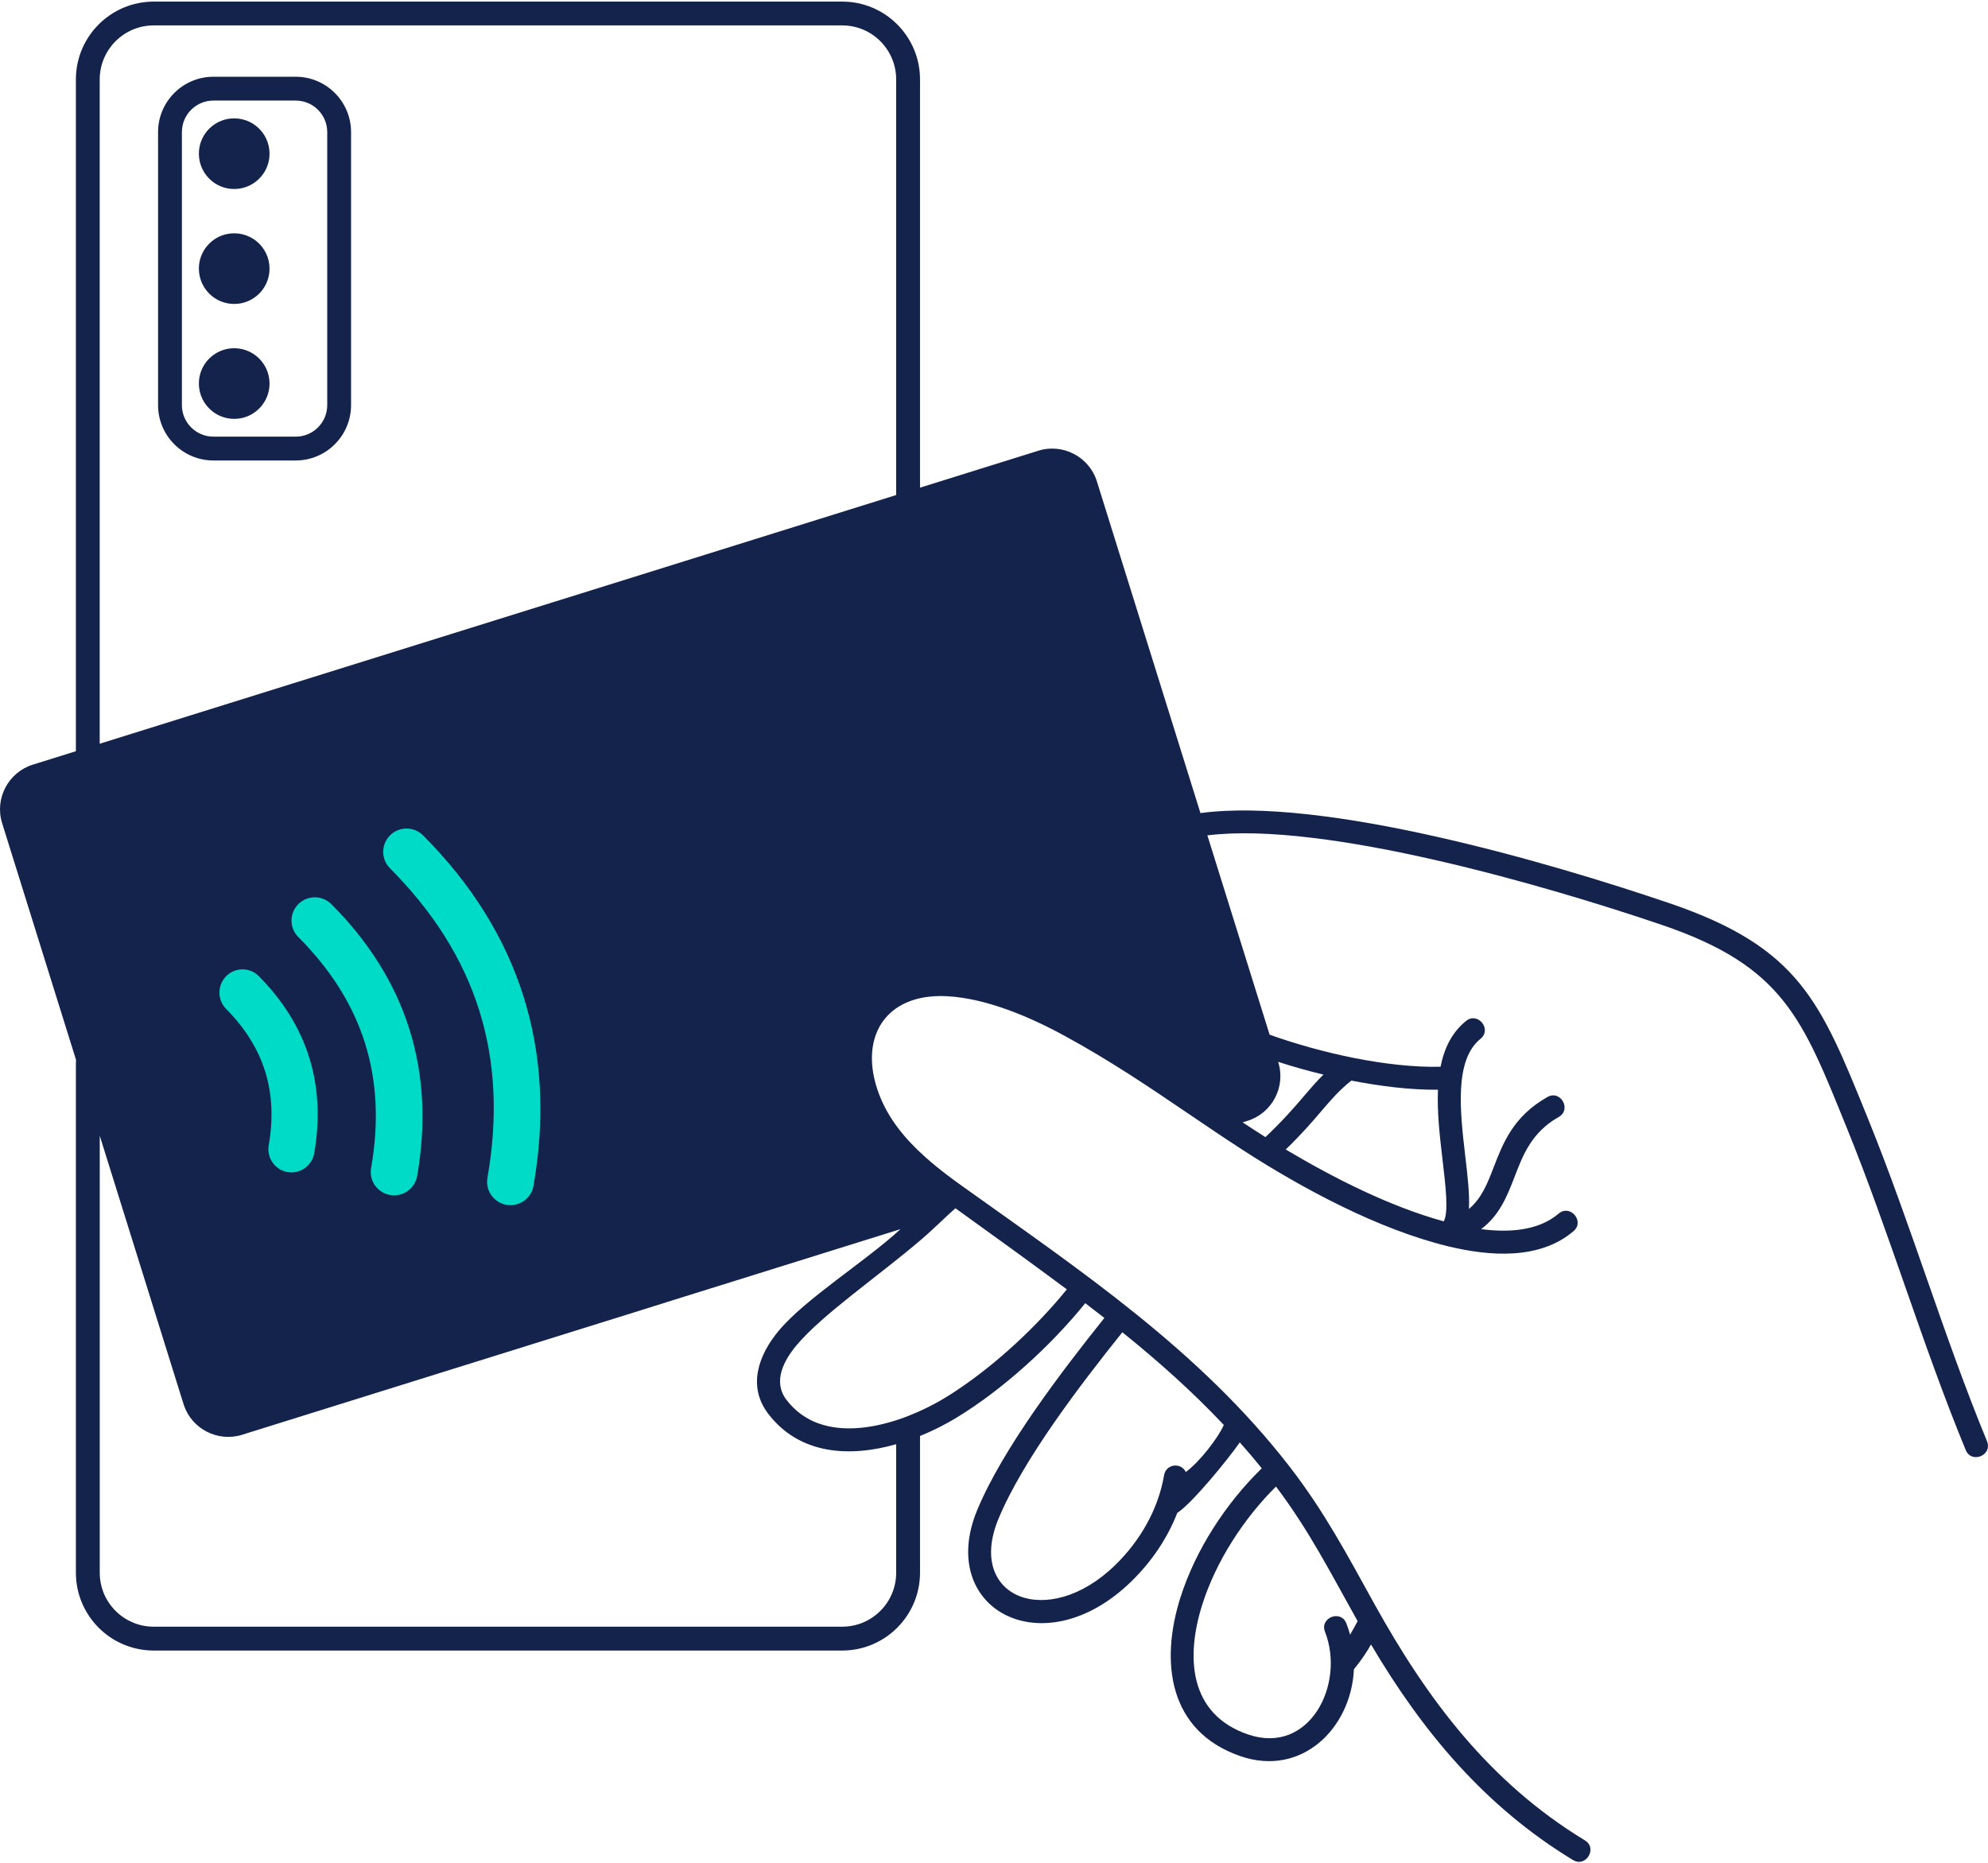 <?xml version="1.0" encoding="UTF-8"?> <svg xmlns="http://www.w3.org/2000/svg" width="607" height="569" viewBox="0 0 607 569" fill="none"> <path d="M606.705 440.108C593.4 407.838 583.525 374.045 570.35 341.572C555.943 306.074 549.67 289.391 509.708 275.789C473.145 263.347 404.15 243.223 366.537 248.28L334.911 146.984C332.583 139.51 324.527 135.285 317.059 137.624L280.911 148.912V24.249C280.911 23.444 280.87 22.628 280.787 21.822C280.709 21.032 280.584 20.237 280.428 19.463C280.272 18.694 280.075 17.93 279.841 17.186C279.612 16.448 279.342 15.715 279.04 14.998C278.739 14.291 278.401 13.59 278.037 12.919C277.673 12.249 277.273 11.594 276.847 10.96C276.421 10.331 275.964 9.718 275.48 9.13C274.997 8.548 274.482 7.977 273.947 7.441C273.412 6.906 272.845 6.391 272.263 5.908C271.676 5.425 271.062 4.962 270.434 4.541C269.805 4.115 269.145 3.715 268.474 3.351C267.799 2.987 267.102 2.649 266.395 2.353C265.683 2.052 264.95 1.781 264.212 1.553C263.464 1.319 262.7 1.121 261.931 0.965C261.156 0.81 260.361 0.685 259.571 0.607C258.771 0.524 257.955 0.487 257.144 0.487H46.944C46.133 0.487 45.317 0.529 44.517 0.612C43.727 0.695 42.931 0.815 42.157 0.971C41.388 1.127 40.619 1.324 39.875 1.558C39.132 1.787 38.399 2.057 37.687 2.358C36.986 2.655 36.284 2.992 35.608 3.361C34.938 3.725 34.278 4.125 33.654 4.552C33.025 4.978 32.407 5.44 31.825 5.918C31.243 6.402 30.671 6.916 30.136 7.452C29.6 7.987 29.086 8.554 28.602 9.136C28.119 9.718 27.662 10.336 27.235 10.965C26.809 11.594 26.409 12.254 26.045 12.925C25.676 13.6 25.344 14.297 25.042 15.003C24.741 15.715 24.471 16.448 24.242 17.192C24.008 17.94 23.81 18.704 23.654 19.473C23.493 20.247 23.374 21.043 23.296 21.833C23.213 22.633 23.171 23.449 23.171 24.26V229.388L10.006 233.499C2.522 235.832 -1.693 243.873 0.646 251.351L23.233 323.693C23.197 323.901 23.171 324.114 23.171 324.337V480.231C23.171 481.042 23.213 481.858 23.296 482.658C23.374 483.448 23.499 484.243 23.654 485.018C23.81 485.782 24.008 486.551 24.242 487.299C24.471 488.037 24.741 488.775 25.042 489.487C25.338 490.194 25.676 490.891 26.045 491.566C26.409 492.237 26.809 492.897 27.235 493.526C27.662 494.155 28.119 494.773 28.602 495.355C29.086 495.937 29.6 496.504 30.136 497.044C30.671 497.58 31.237 498.094 31.82 498.577C32.407 499.061 33.02 499.523 33.649 499.944C34.278 500.371 34.938 500.771 35.608 501.135C36.284 501.498 36.98 501.836 37.687 502.133C38.394 502.434 39.132 502.699 39.875 502.933C40.624 503.167 41.388 503.364 42.157 503.52C42.931 503.676 43.721 503.801 44.517 503.879C45.317 503.962 46.133 504.004 46.944 504.004H257.139C257.944 504.004 258.76 503.962 259.566 503.879C260.356 503.796 261.151 503.676 261.926 503.52C262.69 503.364 263.459 503.167 264.207 502.933C264.95 502.704 265.683 502.434 266.39 502.133C267.092 501.836 267.793 501.498 268.469 501.129C269.139 500.766 269.799 500.365 270.428 499.939C271.057 499.513 271.676 499.056 272.258 498.572C272.84 498.094 273.406 497.574 273.947 497.039C274.482 496.504 274.997 495.937 275.48 495.35C275.964 494.768 276.421 494.149 276.847 493.521C277.273 492.892 277.673 492.232 278.037 491.561C278.401 490.891 278.739 490.189 279.04 489.482C279.342 488.77 279.612 488.032 279.841 487.294C280.075 486.551 280.272 485.782 280.428 485.013C280.589 484.238 280.709 483.443 280.787 482.653C280.87 481.853 280.911 481.037 280.911 480.226V438.486C282.663 437.774 284.373 437.005 286.031 436.189C288.167 435.134 290.215 434.011 292.138 432.842C292.143 432.842 292.138 432.837 292.148 432.837C306.238 424.266 320.972 410.831 331.362 397.937C333.321 399.428 335.27 400.935 337.203 402.443C324.314 418.575 306.17 442.249 298.343 461.183C285.906 491.28 318.462 509.144 345.384 482.949C351.481 477.019 356.371 469.893 359.469 461.957C363.918 459.135 374.91 445.674 378.553 440.44C380.84 443.008 383.07 445.648 385.258 448.361C374.297 459.031 364.999 473.308 360.389 487.918C354.157 507.668 356.844 528.686 378.72 536.248C397.409 542.703 412.554 527.776 413.396 509.721C415.86 506.706 417.289 504.476 418.614 502.153C434.404 528.857 453.4 551.653 480.286 567.977C484.23 570.363 487.869 564.355 483.919 561.969C454.772 544.262 435.771 518.909 419.55 489.607C411.291 474.691 404.431 461.666 393.792 447.893C366.35 412.38 329.932 387.999 293.91 362.262C292.294 361.114 290.682 359.934 289.097 358.723C286.873 357.029 284.705 355.272 282.637 353.427C276.462 347.928 271.224 341.66 268.355 333.978C263.017 319.738 267.923 307.826 280.651 304.863C282.549 304.416 284.622 304.177 286.862 304.151C287.616 304.141 288.385 304.161 289.18 304.203C301.28 304.858 314.528 310.544 325.234 316.391C339.215 324.026 351.2 332.154 363.024 340.184C368.517 343.905 373.98 347.611 379.369 351.098C397.711 362.969 420.88 375.411 442.21 380.578C454.637 383.587 470.052 384.834 480.457 375.931C483.971 372.938 479.402 367.595 475.894 370.588C469.496 376.056 460.188 376.347 452.231 375.328C457.922 371.066 460.188 365.199 462.558 359.066C465.058 352.58 467.708 345.73 475.925 341.078C479.943 338.817 476.507 332.71 472.495 334.976C462.079 340.865 458.966 348.921 456.019 356.556C454.185 361.306 452.428 365.854 448.509 369.169C448.748 364.575 448.099 359.04 447.402 353.094C445.822 339.597 443.962 323.724 452.043 317.212C455.635 314.312 451.222 308.855 447.631 311.755C443.276 315.268 440.947 320.164 439.845 325.741C423.495 326.115 402.996 321.453 387.654 315.944L368.652 255.088C404.296 250.629 472.609 270.582 507.442 282.431C544.587 295.071 550.346 311.095 563.729 344.009C576.966 376.565 586.862 410.426 600.198 442.779C601.95 447.051 608.441 444.395 606.695 440.123L606.705 440.108ZM414.524 495.028C413.77 496.415 413.032 497.808 412.232 499.17C411.915 498.011 411.536 496.857 411.083 495.709C409.41 491.416 402.882 493.967 404.561 498.26C410.844 514.268 399.821 536.113 381.001 529.606C362.961 523.379 362.047 505.942 367.078 490.023C371.251 476.79 379.754 463.683 389.598 453.927C399.826 467.482 406.395 480.527 414.524 495.028ZM373.673 435.118C371.994 438.98 366.277 446.422 362.062 449.489C360.591 446.438 356.002 447.041 355.431 450.435C353.679 460.902 348.056 470.58 340.488 477.934C319.896 497.969 294.965 487.746 304.829 463.87C312.386 445.58 330.224 422.395 342.687 406.814C353.627 415.628 364.022 424.88 373.668 435.118H373.673ZM30.536 22.56C30.593 22.009 30.676 21.459 30.785 20.923C30.894 20.393 31.029 19.863 31.191 19.348C31.352 18.834 31.539 18.33 31.747 17.836C31.955 17.347 32.188 16.864 32.438 16.396C32.693 15.934 32.968 15.476 33.264 15.035C33.561 14.598 33.878 14.172 34.215 13.761C34.548 13.356 34.907 12.961 35.281 12.592C35.655 12.223 36.045 11.864 36.456 11.526C36.861 11.194 37.287 10.871 37.724 10.575C38.16 10.279 38.618 10.004 39.08 9.749C39.548 9.494 40.031 9.26 40.525 9.052C41.014 8.845 41.523 8.657 42.037 8.496C42.552 8.335 43.082 8.2 43.612 8.091C44.148 7.982 44.699 7.899 45.249 7.842C45.806 7.784 46.377 7.758 46.938 7.758H257.134C257.7 7.758 258.267 7.784 258.823 7.842C259.374 7.899 259.925 7.982 260.46 8.091C260.99 8.2 261.52 8.335 262.04 8.496C262.549 8.657 263.059 8.839 263.552 9.047C264.041 9.255 264.524 9.489 264.992 9.739C265.46 9.993 265.917 10.269 266.354 10.565C266.79 10.856 267.216 11.178 267.622 11.516C268.027 11.849 268.422 12.207 268.796 12.582C269.171 12.956 269.524 13.345 269.862 13.756C270.194 14.161 270.517 14.588 270.813 15.024C271.109 15.466 271.39 15.923 271.639 16.386C271.894 16.849 272.123 17.337 272.331 17.826C272.538 18.319 272.726 18.829 272.887 19.338C273.048 19.852 273.183 20.383 273.292 20.918C273.401 21.453 273.484 22.004 273.542 22.555C273.599 23.116 273.625 23.683 273.625 24.244V151.168L169.829 183.589L168.53 183.989L30.442 227.101V24.249C30.442 23.688 30.473 23.116 30.525 22.56H30.536ZM273.63 480.226C273.63 480.787 273.599 481.359 273.547 481.915C273.49 482.466 273.406 483.017 273.297 483.552C273.188 484.087 273.053 484.618 272.892 485.132C272.736 485.641 272.549 486.151 272.341 486.644C272.133 487.133 271.899 487.622 271.65 488.084C271.395 488.547 271.12 489.004 270.823 489.446C270.527 489.882 270.21 490.314 269.872 490.719C269.534 491.125 269.181 491.52 268.807 491.889C268.433 492.263 268.038 492.621 267.632 492.954C267.227 493.292 266.801 493.609 266.364 493.905C265.928 494.201 265.47 494.477 265.008 494.731C264.54 494.986 264.051 495.22 263.568 495.428C263.079 495.636 262.57 495.823 262.056 495.979C261.536 496.14 261.006 496.275 260.476 496.384C259.94 496.493 259.389 496.577 258.838 496.634C258.277 496.691 257.711 496.722 257.149 496.722H46.944C46.382 496.722 45.811 496.691 45.255 496.639C44.704 496.582 44.153 496.499 43.617 496.389C43.087 496.28 42.557 496.145 42.043 495.984C41.528 495.823 41.019 495.636 40.53 495.428C40.042 495.22 39.558 494.986 39.091 494.737C38.623 494.482 38.165 494.207 37.729 493.91C37.292 493.614 36.866 493.297 36.461 492.959C36.055 492.621 35.66 492.268 35.286 491.894C34.912 491.52 34.553 491.125 34.221 490.719C33.888 490.314 33.566 489.888 33.27 489.451C32.973 489.014 32.698 488.557 32.443 488.095C32.188 487.627 31.955 487.143 31.747 486.655C31.539 486.161 31.352 485.657 31.196 485.142C31.035 484.623 30.9 484.093 30.79 483.562C30.681 483.027 30.598 482.476 30.541 481.925C30.484 481.369 30.458 480.797 30.458 480.236V346.811L56.143 429.074C58.606 436.371 66.538 440.419 73.897 438.122L196.528 399.834L203.487 397.651V397.64L274.955 375.328C264.067 385.344 245.918 396.533 237.67 406.471C231.589 413.804 228.174 423.32 234.551 431.683C244.146 444.255 259.457 445.04 273.63 441.002V480.231V480.226ZM289.601 370.869C290.298 370.225 291.005 369.585 291.722 368.946C302.771 376.887 314.824 385.588 325.738 393.716C316.638 404.943 304.154 416.626 291.8 424.765C290.703 425.498 289.606 426.189 288.51 426.854C287.616 427.395 286.68 427.941 285.708 428.466C272.045 435.919 250.959 441.646 240.128 427.442C235.929 421.943 239.239 415.576 243.07 410.956C250.959 401.45 267.892 389.938 281.187 378.592C282.003 377.901 282.798 377.189 283.588 376.477C285.631 374.627 287.59 372.735 289.601 370.869ZM412.601 329.971C421.161 331.614 430.329 332.835 439.055 332.757C438.754 339.644 439.622 347.045 440.427 353.905C441.441 362.543 442.33 370.162 440.828 372.953C424.279 368.39 407.315 359.768 392.576 351.005C397.617 346.13 400.777 342.419 403.506 339.223C406.458 335.772 408.864 332.96 412.601 329.971ZM390.299 324.389L390.258 324.239C394.847 325.73 399.504 327.035 404.098 328.131C401.988 330.2 400.205 332.284 398.178 334.654C395.32 338.006 391.942 341.951 386.381 347.226C385.248 346.514 384.182 345.834 383.195 345.194C381.911 344.368 380.658 343.542 379.411 342.72L380.939 342.242C388.418 339.914 392.638 331.868 390.299 324.395V324.389Z" fill="#14234B"></path> <path d="M119.108 255.066C116.314 257.837 116.293 262.341 119.071 265.134C145.565 291.734 155.298 322.65 148.831 359.66C148.154 363.533 150.751 367.218 154.636 367.893C155.727 368.082 156.804 368.016 157.8 367.733C160.354 367.008 162.405 364.89 162.892 362.104C170.109 320.801 158.775 284.799 129.19 255.102C126.411 252.316 121.894 252.295 119.093 255.066H119.108Z" fill="#00DBC8"></path> <path d="M91.107 276.065C88.315 278.832 88.293 283.33 91.071 286.118C110.871 305.971 118.142 329.048 113.307 356.672C112.631 360.54 115.226 364.22 119.109 364.893C120.2 365.081 121.276 365.016 122.272 364.734C124.825 364.01 126.875 361.895 127.363 359.113C132.969 327.07 124.163 299.141 101.192 276.101C98.415 273.313 93.899 273.298 91.1 276.065H91.107Z" fill="#00DBC8"></path> <path d="M69.082 298.058C66.323 300.815 66.301 305.297 69.046 308.076C80.629 319.791 84.883 333.404 82.052 349.701C81.384 353.556 83.949 357.222 87.786 357.894C88.864 358.081 89.927 358.016 90.912 357.735C93.434 357.013 95.46 354.905 95.942 352.134C99.563 331.274 93.879 313.093 79.049 298.094C76.304 295.315 71.841 295.301 69.075 298.058H69.082Z" fill="#00DBC8"></path> <path d="M71.515 127.9C71.874 127.9 72.238 127.884 72.602 127.848C77.684 127.344 81.738 123.29 82.243 118.212C82.565 114.964 81.432 111.788 79.14 109.491C76.843 107.194 73.667 106.066 70.419 106.388C65.336 106.892 61.282 110.946 60.778 116.024C60.455 119.272 61.588 122.448 63.88 124.745C65.918 126.782 68.651 127.905 71.515 127.905V127.9Z" fill="#14234B"></path> <path d="M71.515 92.808C71.874 92.808 72.238 92.792 72.602 92.756C77.684 92.252 81.738 88.198 82.243 83.12C82.565 79.872 81.432 76.696 79.14 74.399C76.843 72.102 73.667 70.974 70.419 71.296C65.336 71.8 61.282 75.854 60.778 80.932C60.455 84.18 61.588 87.356 63.88 89.653C65.918 91.691 68.651 92.813 71.515 92.813V92.808Z" fill="#14234B"></path> <path d="M71.515 57.71C71.874 57.71 72.238 57.695 72.602 57.658C77.684 57.154 81.738 53.1 82.243 48.022C82.565 44.774 81.432 41.593 79.14 39.301C76.843 37.009 73.667 35.876 70.419 36.199C65.336 36.703 61.282 40.757 60.778 45.834C60.455 49.083 61.588 52.258 63.88 54.555C65.918 56.593 68.651 57.715 71.515 57.715V57.71Z" fill="#14234B"></path> <path d="M65.159 140.608H90.293C99.612 140.608 107.19 133.03 107.19 123.712V40.331C107.19 31.012 99.612 23.435 90.293 23.435H65.159C55.84 23.435 48.263 31.012 48.263 40.331V123.712C48.263 133.03 55.84 140.608 65.159 140.608ZM55.539 40.331C55.539 35.025 59.853 30.711 65.159 30.711H90.293C95.6 30.711 99.914 35.025 99.914 40.331V123.712C99.914 129.018 95.6 133.332 90.293 133.332H65.159C59.853 133.332 55.539 129.018 55.539 123.712V40.331Z" fill="#14234B"></path> </svg> 